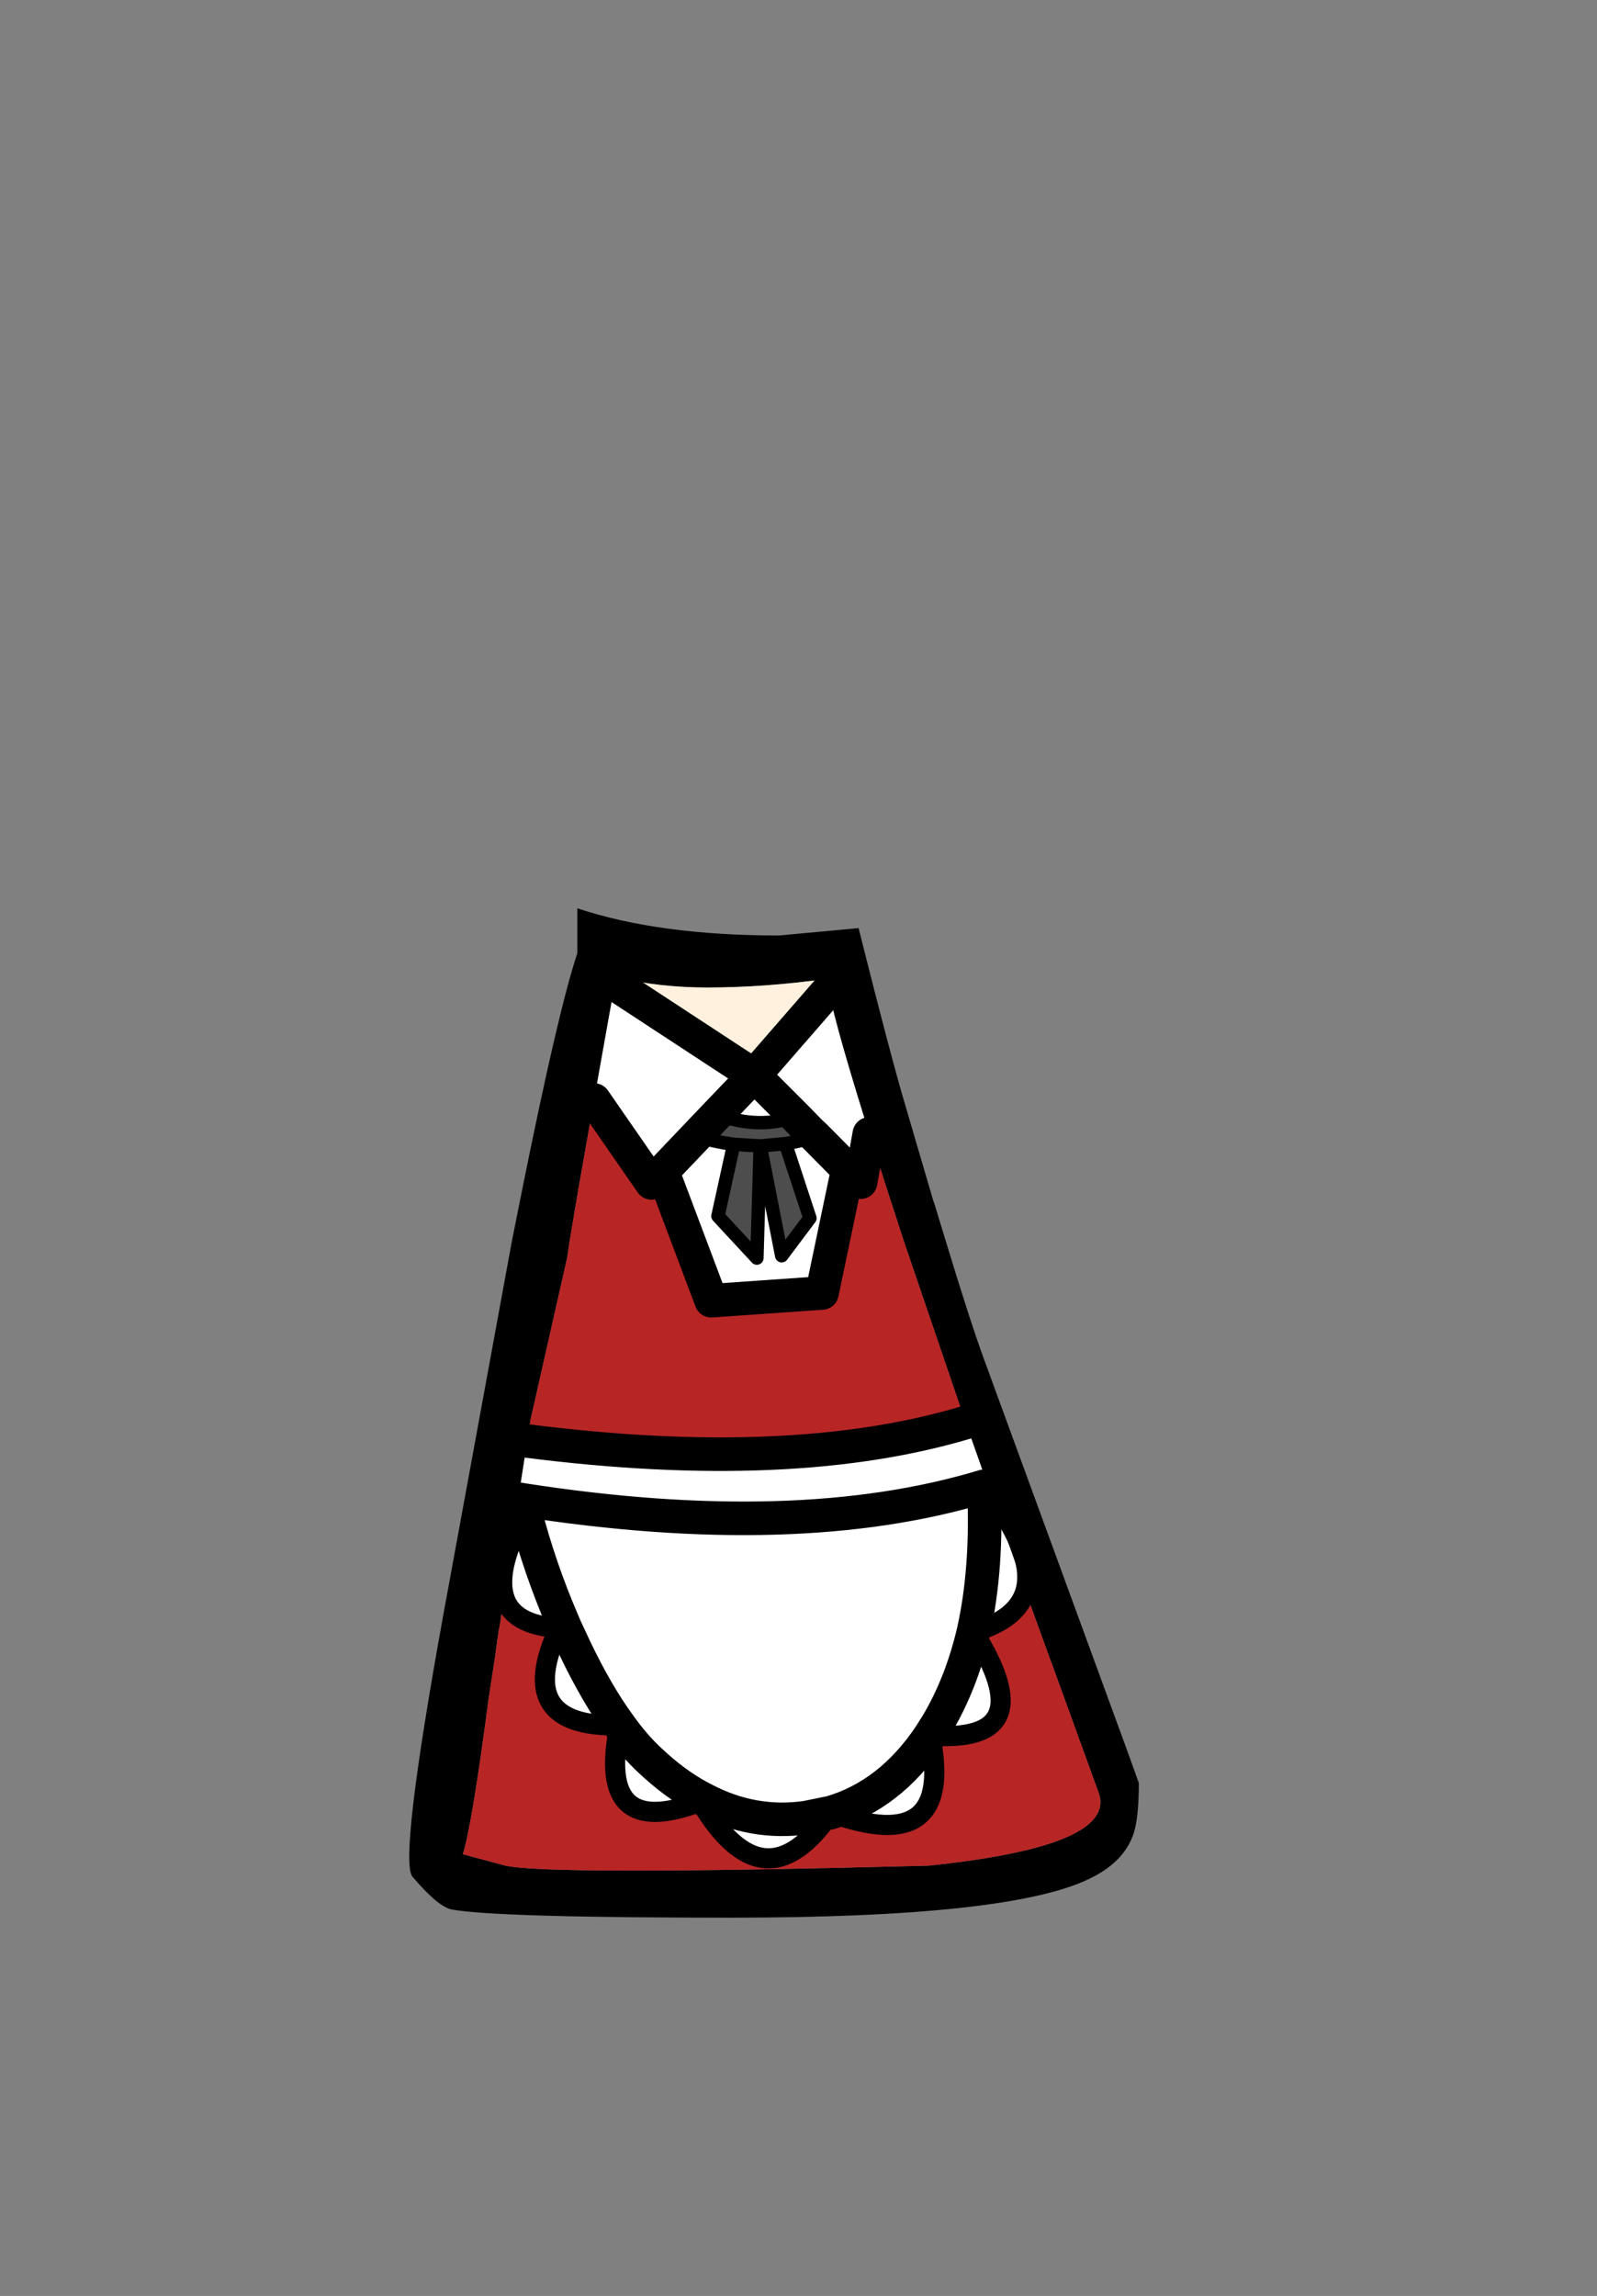 <?xml version="1.0" encoding="UTF-8" standalone="no"?>
<svg xmlns:xlink="http://www.w3.org/1999/xlink" height="342.0px" width="237.9px" xmlns="http://www.w3.org/2000/svg">
  <rect width="100%" height="100%" fill="#808080" stroke="none"/>
  <g transform="matrix(1, 0, 0, 1, 118.05, 273.9)">
    <use height="150.35" transform="matrix(1.0, 0.0, 0.0, 1.0, -57.1, -138.6)" width="108.7" xlink:href="#shape0"/>
  </g>
  <defs>
    <g id="shape0" transform="matrix(1, 0, 0, 1, 57.1, 138.6)">
      <path d="M11.45 -105.0 Q7.3 -118.2 5.9 -124.1 L5.35 -126.4 5.15 -128.1 Q-4.1 -126.8 -12.75 -126.8 -19.65 -126.8 -26.25 -128.3 L-26.45 -127.3 -26.8 -125.45 -29.55 -110.05 -31.85 -97.0 -33.2 -89.0 -33.55 -86.6 -39.0 -62.5 -39.5 -59.25 -40.85 -50.6 -41.8 -44.4 Q-43.9 -39.2 -42.95 -36.05 -43.9 -39.2 -41.8 -44.4 L-42.8 -37.8 -42.8 -37.75 -42.95 -36.05 -43.65 -31.45 -43.7 -31.5 -43.7 -31.45 -44.35 -26.8 -45.25 -20.95 Q-47.7 -2.25 -49.1 2.3 L-42.95 3.95 Q-37.1 5.5 20.3 4.0 48.25 1.1 45.65 -6.75 L38.65 -26.05 38.25 -27.1 34.7 -36.9 Q36.2 -42.15 29.7 -50.95 36.2 -42.15 34.7 -36.9 L29.7 -50.95 29.15 -52.5 25.8 -62.0 16.6 -89.0 14.0 -97.0 11.45 -105.0 M16.65 -109.8 L21.05 -94.8 21.05 -94.9 22.85 -89.0 Q26.55 -76.8 28.6 -71.25 L49.95 -12.9 51.6 -8.3 Q51.6 -2.8 50.7 -0.45 49.2 3.6 44.15 6.0 32.15 11.75 -9.15 11.75 -43.85 11.75 -50.65 10.55 -52.7 10.25 -56.6 5.65 -58.65 3.3 -52.05 -33.15 L-41.8 -89.0 -40.2 -97.0 Q-34.85 -123.55 -32.05 -131.9 L-32.05 -138.6 Q-19.9 -134.55 -2.0 -134.55 L9.85 -135.65 Q14.5 -117.1 16.65 -109.8" fill="#000000" fill-rule="evenodd" stroke="none"/>
      <path d="M5.35 -126.4 L5.9 -124.1 Q7.3 -118.2 11.45 -105.0 L10.15 -97.8 8.25 -99.7 4.4 -81.3 -12.1 -80.15 -19.35 -99.4 -14.35 -104.65 -19.35 -99.4 -21.0 -97.7 -29.55 -110.05 -26.8 -125.45 -26.45 -127.3 -5.7 -113.7 5.35 -126.4 M0.4 -107.6 L-5.7 -113.7 0.4 -107.6 1.1 -107.9 0.4 -107.6 Q-4.95 -105.6 -11.25 -107.9 L-5.7 -113.7 -11.25 -107.9 -14.35 -104.65 Q-11.5 -103.8 -8.75 -103.45 L-11.1 -92.75 -5.3 -86.5 -4.8 -103.2 -1.6 -86.85 2.6 -92.45 -1.05 -103.55 Q1.2 -103.9 3.35 -104.6 L3.4 -104.6 3.35 -104.6 2.8 -105.15 2.6 -105.35 0.4 -107.6 M3.4 -104.6 L2.8 -105.15 3.4 -104.6 4.2 -104.9 3.4 -104.6 8.25 -99.7 3.4 -104.6 M25.8 -62.0 L29.15 -52.5 28.5 -52.5 29.7 -50.95 34.7 -36.9 Q33.45 -32.65 26.95 -30.8 37.55 -14.05 20.5 -15.4 24.25 2.9 5.7 -3.9 -4.2 10.5 -13.7 -5.55 -29.35 0.45 -25.75 -16.9 -41.75 -16.5 -34.75 -31.4 -41.7 -31.8 -42.95 -36.05 L-42.8 -37.75 -42.8 -37.8 -41.8 -44.4 -39.8 -48.55 -40.3 -50.5 -40.85 -50.6 -39.5 -59.25 Q-0.2 -54.25 25.8 -62.0 M-13.05 -5.8 Q-5.85 -2.05 2.0 -3.15 L5.7 -3.9 Q14.55 -6.5 20.5 -15.4 L21.6 -17.15 Q25.15 -23.15 26.95 -30.8 29.1 -40.35 28.5 -52.5 29.1 -40.35 26.95 -30.8 25.15 -23.15 21.6 -17.15 L20.5 -15.4 Q14.55 -6.5 5.7 -3.9 L2.0 -3.15 Q-5.85 -2.05 -13.05 -5.8 L-14.1 -6.35 -13.7 -5.55 -13.05 -5.8 M-33.8 -31.35 L-32.4 -28.35 Q-29.15 -21.55 -25.75 -16.9 -23.5 -13.75 -21.15 -11.6 -17.7 -8.35 -14.1 -6.35 -17.7 -8.35 -21.15 -11.6 -23.5 -13.75 -25.75 -16.9 -29.15 -21.55 -32.4 -28.35 L-33.8 -31.35 -34.25 -32.4 -34.75 -31.4 -33.8 -31.35 M-39.8 -48.55 Q-37.65 -40.3 -34.25 -32.4 -37.65 -40.3 -39.8 -48.55 M-15.15 -104.9 L-14.35 -104.65 -15.15 -104.9 M-40.3 -50.5 Q0.7 -44.1 28.5 -52.5 0.7 -44.1 -40.3 -50.5" fill="#ffffff" fill-rule="evenodd" stroke="none"/>
      <path d="M5.35 -126.4 L-5.7 -113.7 -26.45 -127.3 -26.25 -128.3 Q-19.65 -126.8 -12.75 -126.8 -4.1 -126.8 5.15 -128.1 L5.35 -126.4" fill="#fff1dd" fill-rule="evenodd" stroke="none"/>
      <path d="M-11.25 -107.9 Q-4.95 -105.6 0.4 -107.6 L2.6 -105.35 2.8 -105.15 3.35 -104.6 Q1.2 -103.9 -1.05 -103.55 L2.6 -92.45 -1.6 -86.85 -4.8 -103.2 -5.3 -86.5 -11.1 -92.75 -8.75 -103.45 Q-11.5 -103.8 -14.35 -104.65 L-11.25 -107.9 M-8.75 -103.45 L-4.8 -103.2 -8.75 -103.45 M-1.05 -103.55 L-4.8 -103.2 -1.05 -103.55" fill="#4d4d4d" fill-rule="evenodd" stroke="none"/>
      <path d="M-19.35 -99.4 L-12.1 -80.15 4.4 -81.3 8.25 -99.7 10.15 -97.8 11.45 -105.0 14.0 -97.0 16.6 -89.0 25.8 -62.0 Q-0.2 -54.25 -39.5 -59.25 L-39.0 -62.5 -33.55 -86.6 -33.2 -89.0 -31.85 -97.0 -29.55 -110.05 -21.0 -97.7 -19.35 -99.4 M34.7 -36.9 L38.25 -27.1 38.65 -26.05 45.65 -6.75 Q48.25 1.1 20.3 4.0 -37.1 5.5 -42.95 3.95 L-49.1 2.3 Q-47.7 -2.25 -45.25 -20.95 L-44.35 -26.8 -43.7 -31.45 -43.65 -31.45 -42.95 -36.05 Q-41.7 -31.8 -34.75 -31.4 -41.75 -16.5 -25.75 -16.9 -29.35 0.45 -13.7 -5.55 -4.2 10.5 5.7 -3.9 24.25 2.9 20.5 -15.4 37.55 -14.05 26.95 -30.8 33.45 -32.65 34.7 -36.9" fill="#b82525" fill-rule="evenodd" stroke="none"/>
      <path d="M0.4 -107.6 L1.1 -107.9 M-11.25 -107.9 Q-4.95 -105.6 0.4 -107.6 M3.4 -104.6 L4.2 -104.9 M3.4 -104.6 L3.35 -104.6 Q1.2 -103.9 -1.05 -103.55 L2.6 -92.45 -1.6 -86.85 -4.8 -103.2 -5.3 -86.5 -11.1 -92.75 -8.75 -103.45 Q-11.5 -103.8 -14.35 -104.65 L-15.15 -104.9 M-4.8 -103.2 L-8.75 -103.45 M-4.8 -103.2 L-1.05 -103.55" fill="none" stroke="#000000" stroke-linecap="round" stroke-linejoin="round" stroke-width="2.0"/>
      <path d="M5.35 -126.4 L-5.7 -113.7 0.4 -107.6 2.6 -105.35 2.8 -105.15 3.4 -104.6 M-26.45 -127.3 L-5.7 -113.7 -11.25 -107.9 M8.25 -99.7 L3.4 -104.6 M-14.35 -104.65 L-19.35 -99.4 -12.1 -80.15 4.4 -81.3 8.25 -99.7 10.15 -97.8 11.45 -105.0 M29.15 -52.5 L28.5 -52.5 Q29.1 -40.35 26.95 -30.8 25.15 -23.15 21.6 -17.15 L20.5 -15.4 Q14.55 -6.5 5.7 -3.9 L2.0 -3.15 Q-5.85 -2.05 -13.05 -5.8 L-14.1 -6.35 Q-17.7 -8.35 -21.15 -11.6 -23.5 -13.75 -25.75 -16.9 -29.15 -21.55 -32.4 -28.35 L-33.8 -31.35 -34.25 -32.4 Q-37.65 -40.3 -39.8 -48.55 L-40.3 -50.5 -40.85 -50.6 M-14.35 -104.65 L-11.25 -107.9 M-19.35 -99.4 L-21.0 -97.7 -29.55 -110.05 M28.5 -52.5 Q0.7 -44.1 -40.3 -50.5 M25.8 -62.0 Q-0.2 -54.25 -39.5 -59.25" fill="none" stroke="#000000" stroke-linecap="round" stroke-linejoin="round" stroke-width="5.0"/>
      <path d="M29.7 -50.95 Q36.2 -42.15 34.7 -36.9 33.45 -32.65 26.95 -30.8 37.55 -14.05 20.5 -15.4 24.25 2.9 5.7 -3.9 -4.2 10.5 -13.7 -5.55 -29.35 0.45 -25.75 -16.9 -41.75 -16.5 -34.75 -31.4 -41.7 -31.8 -42.95 -36.05 -43.9 -39.2 -41.8 -44.4 L-39.8 -48.55 M28.5 -52.5 L29.7 -50.95 M-13.05 -5.8 L-13.7 -5.55 -14.1 -6.35 M-33.8 -31.35 L-34.75 -31.4 -34.25 -32.4" fill="none" stroke="#000000" stroke-linecap="round" stroke-linejoin="round" stroke-width="3.0"/>
    </g>
  </defs>
</svg>
